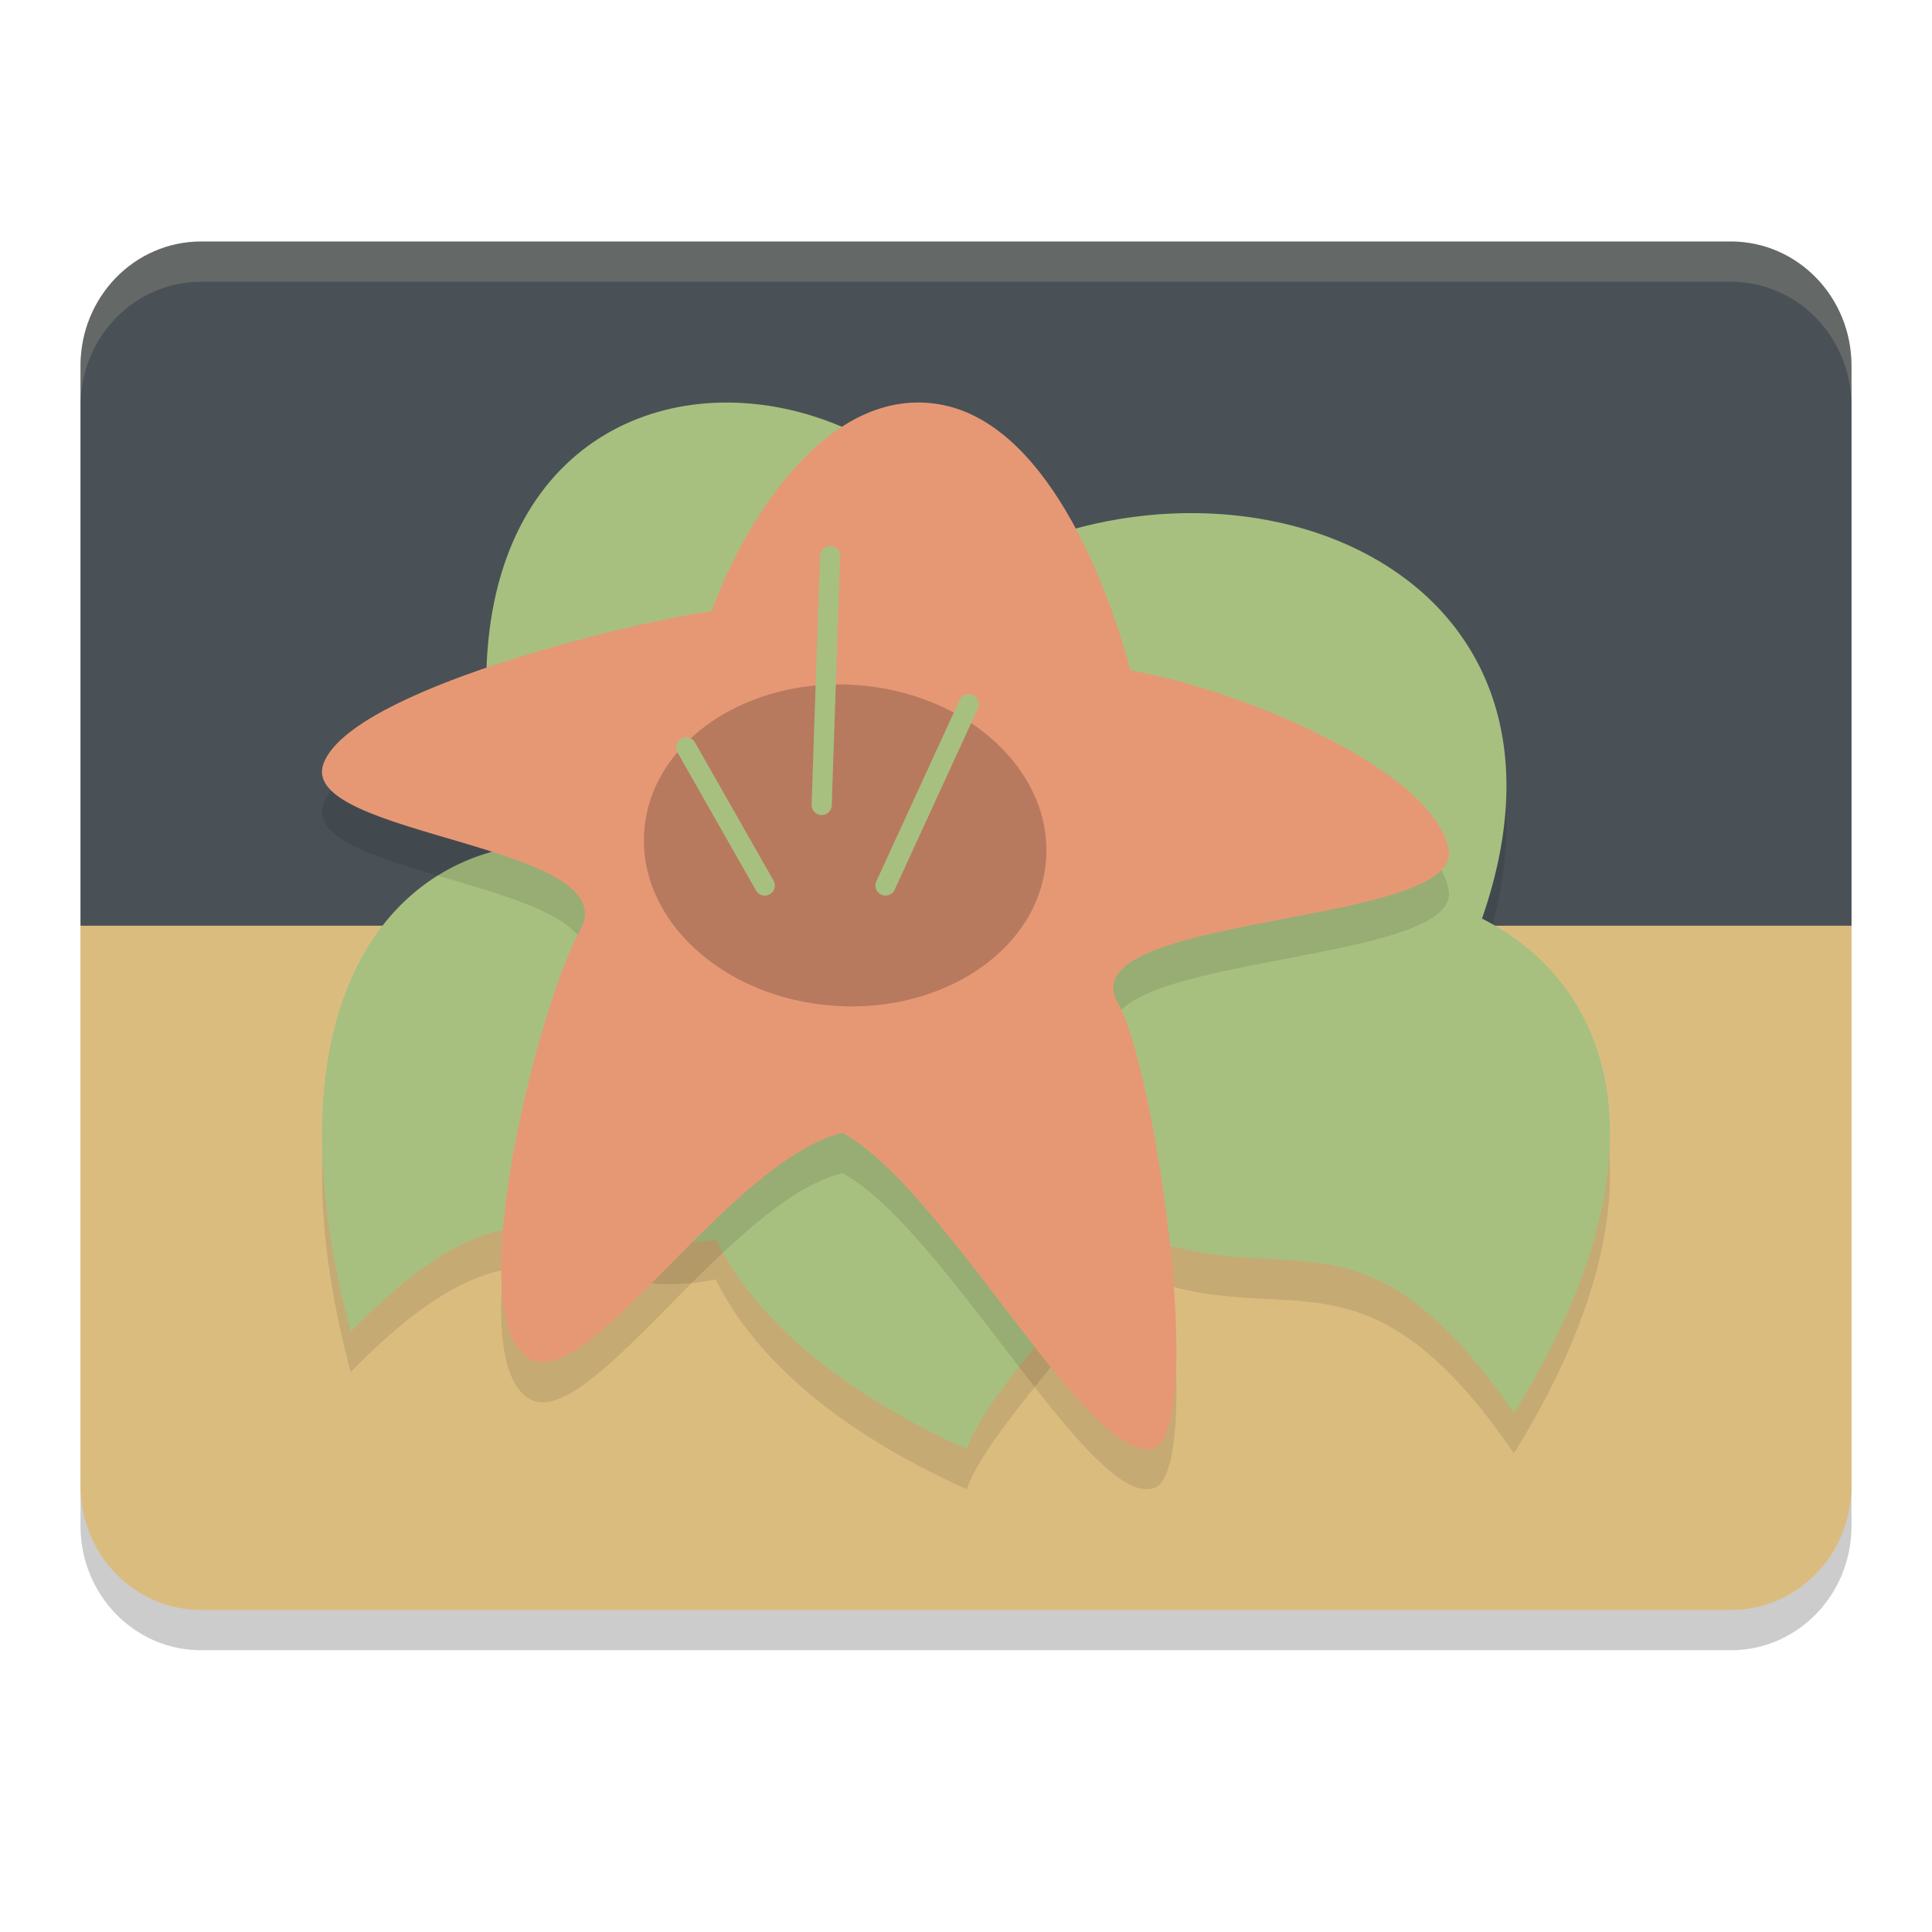 <svg xmlns="http://www.w3.org/2000/svg" width="24" height="24" version="1">
 <defs>
  <linearGradient id="linearGradient2911-977-39">
   <stop style="stop-color:#a7c080" offset="0"/>
   <stop style="stop-color:#dbbc7f;stop-opacity:0" offset="1"/>
  </linearGradient>
 </defs>
 <path style="opacity:0.2" d="M 2.5,3.5 C 1.669,3.5 1,4.19 1,5.046 V 12 18.954 C 1,19.81 1.669,20.5 2.5,20.5 h 19 c 0.831,0 1.5,-0.69 1.5,-1.546 V 12 5.046 C 23,4.19 22.331,3.5 21.5,3.5 Z"/>
 <path style="fill:#495156" d="M 2.5,3 C 1.669,3 1,3.69 1,4.546 V 11.5 H 23 V 4.546 C 23,3.69 22.331,3 21.5,3 Z"/>
 <path style="fill:#dbbc7f" d="M 2.5,20 C 1.669,20 1,19.31 1,18.454 V 11.5 h 22 v 6.954 C 23,19.31 22.331,20 21.5,20 Z"/>
 <path style="opacity:0.1;fill-rule:evenodd" d="M 8.963,5.501 C 7.03,5.538 5.357,7.272 6.321,11.031 4.632,11.359 3.348,13.259 4.356,17.044 6.603,14.748 7.108,16.25 8.891,15.894 9.338,16.802 10.314,17.737 12.009,18.5 c 0.246,-0.682 1.282,-1.707 1.967,-2.73 1.956,0.891 2.899,-0.53 4.831,2.285 1.993,-3.223 1.231,-5.322 -0.397,-6.144 C 19.909,7.606 15.537,5.878 12.367,7.44 11.55,6.155 10.206,5.477 8.963,5.501 Z M 8.84,10.03 c 0.502,0.016 0.963,0.18 1.556,0.189 2.193,1.825 3.362,1.297 4.62,1.607 -0.588,0.219 -1.155,0.554 -1.652,1.015 -0.457,-0.176 -1.059,-0.318 -1.838,-0.417 -0.612,-0.077 -1.167,0.02 -1.628,0.241 C 9.065,11.518 7.845,10.93 6.727,10.982 7.656,10.186 8.276,10.012 8.84,10.03 Z"/>
 <path style="fill:#a7c080;fill-rule:evenodd" d="M 8.963,5.001 C 7.03,5.038 5.357,6.772 6.321,10.531 4.632,10.859 3.348,12.759 4.356,16.544 6.603,14.248 7.108,15.75 8.891,15.394 9.338,16.302 10.314,17.237 12.009,18 c 0.246,-0.682 1.282,-1.707 1.967,-2.73 1.956,0.891 2.899,-0.53 4.831,2.285 1.993,-3.223 1.231,-5.322 -0.397,-6.144 C 19.909,7.106 15.537,5.378 12.367,6.94 11.55,5.655 10.206,4.977 8.963,5.001 Z M 8.84,9.53 c 0.502,0.016 0.963,0.18 1.556,0.189 2.193,1.825 3.362,1.297 4.62,1.607 -0.588,0.219 -1.155,0.554 -1.652,1.015 -0.457,-0.176 -1.059,-0.318 -1.838,-0.417 -0.612,-0.077 -1.167,0.02 -1.628,0.241 C 9.065,11.018 7.845,10.43 6.727,10.482 7.656,9.686 8.276,9.512 8.84,9.53 Z"/>
 <path style="opacity:0.1" d="M 14.397,18.453 C 13.665,18.955 11.783,15.291 10.466,14.573 9.029,14.925 7.262,17.898 6.539,17.354 5.712,16.732 6.727,12.898 7.204,12.06 7.817,10.98 3.671,10.894 4.021,9.98 4.366,9.078 7.769,8.245 8.841,8.09 9.23,7.018 10.236,5.331 11.613,5.514 c 1.377,0.183 2.145,2.253 2.431,3.314 1.431,0.253 3.776,1.256 3.951,2.227 0.173,0.957 -4.735,0.792 -4.109,1.902 0.457,0.811 1.058,4.962 0.51,5.496 z"/>
 <path style="fill:#e69875" d="M 14.397,17.953 C 13.665,18.455 11.783,14.791 10.466,14.073 9.029,14.425 7.262,17.398 6.539,16.854 5.712,16.232 6.727,12.398 7.204,11.56 7.817,10.48 3.671,10.394 4.021,9.48 4.366,8.578 7.769,7.745 8.841,7.59 9.23,6.518 10.236,4.831 11.613,5.014 c 1.377,0.183 2.145,2.253 2.431,3.314 1.431,0.253 3.776,1.256 3.951,2.227 0.173,0.957 -4.735,0.792 -4.109,1.902 0.457,0.811 1.058,4.962 0.51,5.496 z"/>
 <ellipse style="opacity:0.2" cx="11.805" cy="9.287" rx="2.501" ry="1.999" transform="matrix(0.994,0.11,-0.133,0.991,0,0)"/>
 <path style="fill:none;stroke:#a7c080;stroke-width:0.25;stroke-linecap:round" d="M 11,11 12.034,8.748"/>
 <path style="fill:none;stroke:#a7c080;stroke-width:0.25;stroke-linecap:round" d="M 9.5,11 8.524,9.284"/>
 <path style="fill:none;stroke:#a7c080;stroke-width:0.25;stroke-linecap:round" d="M 10.207,10 10.312,6.906"/>
 <path style="opacity:0.2;fill:#d3c6aa" d="M 2.5,3 C 1.669,3 1,3.69 1,4.546 v 0.5 C 1,4.19 1.669,3.5 2.5,3.5 h 19 c 0.831,0 1.5,0.69 1.5,1.546 v -0.5 C 23,3.69 22.331,3 21.5,3 Z"/>
</svg>
